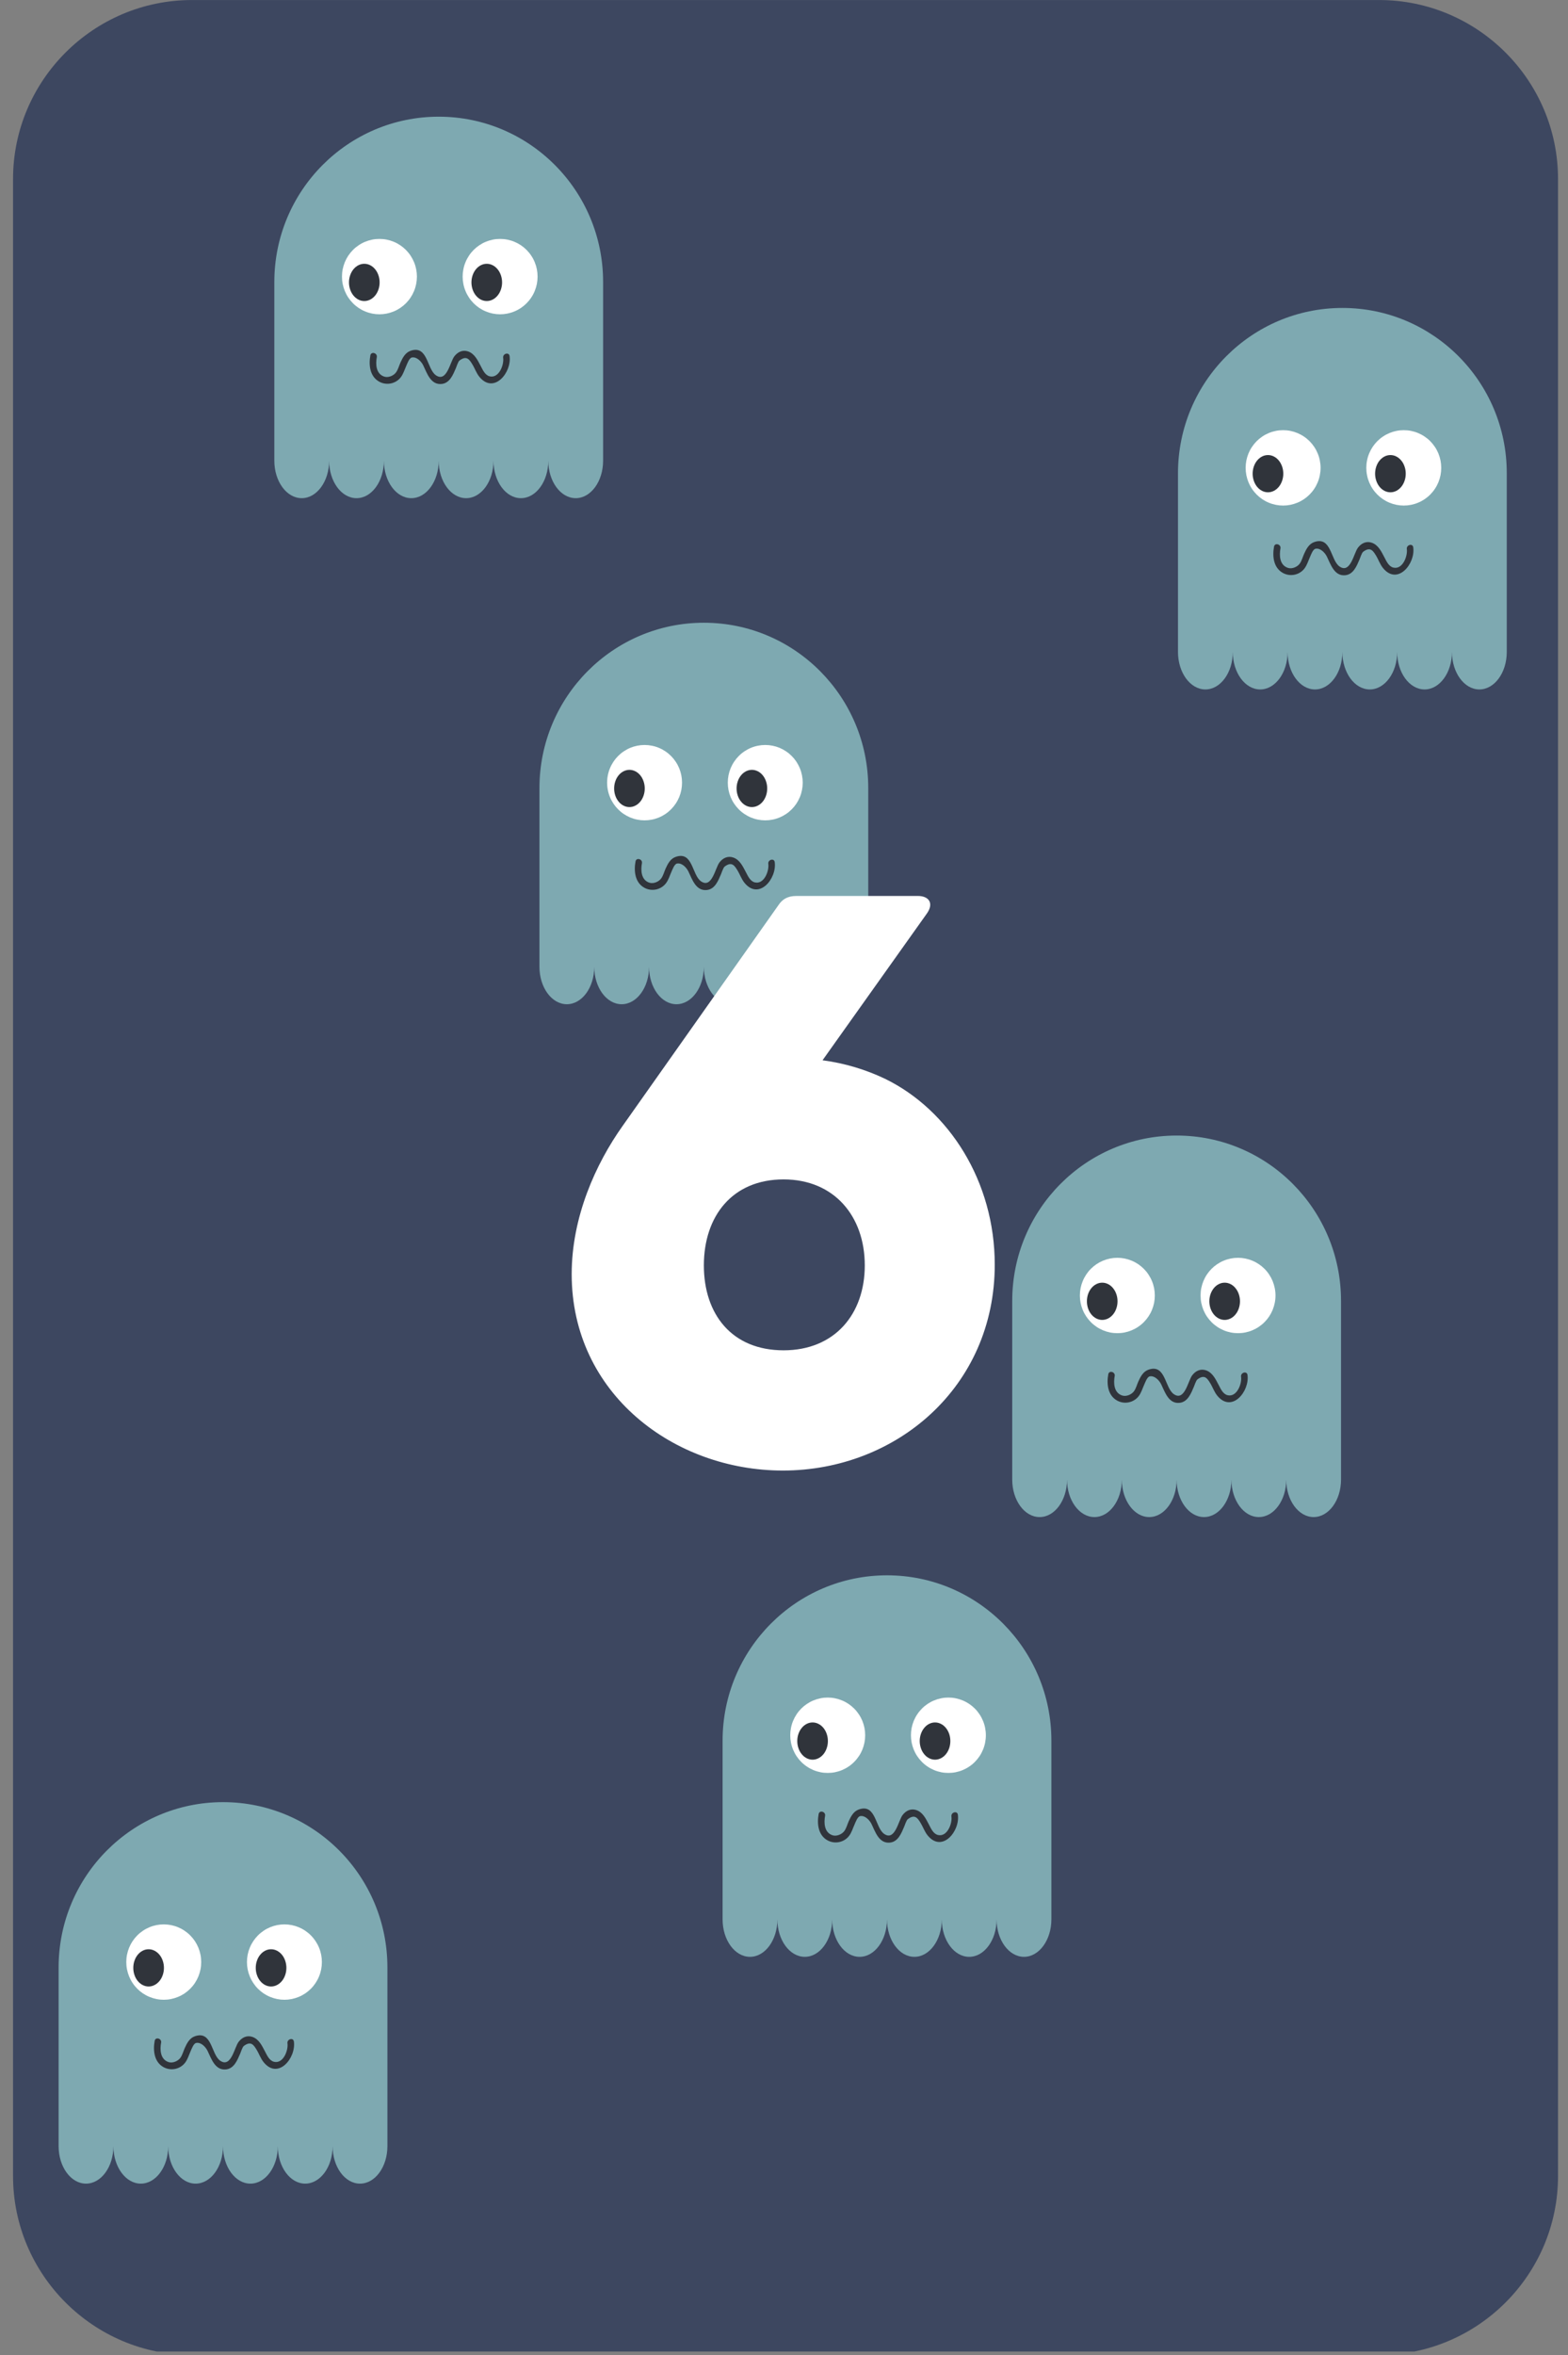 <?xml version="1.0" encoding="UTF-8"?>
<svg xmlns="http://www.w3.org/2000/svg" xmlns:xlink="http://www.w3.org/1999/xlink" width="224.88pt" height="337.5pt" viewBox="0 0 224.88 337.5" version="1.2">
<rect x="0" y="0" width="224.88" height="337.5" fill="#808080" stroke="none"/>
<defs>
<g>
<symbol overflow="visible" id="glyph0-0">
<path style="stroke:none;" d="M 35.715 2.141 C 51.957 2.141 66.105 -9.816 66.105 -27.363 C 66.105 -39.266 59.578 -49.5 50.391 -53.992 C 47.672 -55.297 44.594 -56.238 41.406 -56.656 L 56.34 -77.645 C 57.438 -79.16 56.656 -80.203 55.09 -80.203 L 37.648 -80.203 C 36.344 -80.203 35.613 -79.684 35.09 -78.898 L 12.742 -47.258 C 8.875 -41.824 5.43 -34.203 5.43 -26.004 C 5.43 -8.875 20.102 2.141 35.715 2.141 Z M 35.82 -15.09 C 28.355 -15.09 24.387 -20.312 24.387 -27.258 C 24.387 -34.305 28.457 -39.582 35.82 -39.582 C 43.078 -39.582 47.465 -34.305 47.465 -27.258 C 47.465 -20.312 43.184 -15.09 35.82 -15.09 Z M 35.82 -15.09 "/>
</symbol>
</g>
<clipPath id="clip1">
  <path d="M 1 0 L 224 0 L 224 337 L 1 337 Z M 1 0 "/>
</clipPath>
<clipPath id="clip2">
  <path d="M 77.359 89.238 L 124.539 89.238 L 124.539 143.906 L 77.359 143.906 Z M 77.359 89.238 "/>
</clipPath>
<clipPath id="clip3">
  <path d="M 145.164 162.73 L 192.344 162.73 L 192.344 217.398 L 145.164 217.398 Z M 145.164 162.73 "/>
</clipPath>
<clipPath id="clip4">
  <path d="M 168.938 44.121 L 216.117 44.121 L 216.117 98.793 L 168.938 98.793 Z M 168.938 44.121 "/>
</clipPath>
<clipPath id="clip5">
  <path d="M 8.398 258.262 L 55.578 258.262 L 55.578 312.93 L 8.398 312.93 Z M 8.398 258.262 "/>
</clipPath>
<clipPath id="clip6">
  <path d="M 103.625 225.754 L 150.805 225.754 L 150.805 280.422 L 103.625 280.422 Z M 103.625 225.754 "/>
</clipPath>
<clipPath id="clip7">
  <path d="M 39.332 16.711 L 86.516 16.711 L 86.516 71.383 L 39.332 71.383 Z M 39.332 16.711 "/>
</clipPath>
</defs>
<g id="surface1">
<g clip-path="url(#clip1)" clip-rule="nonzero">
<path style=" stroke:none;fill-rule:nonzero;fill:rgb(23.92%,27.84%,37.65%);fill-opacity:1;" d="M 197.785 337.504 L 27.535 337.504 C 13.395 337.504 1.871 325.984 1.871 311.852 L 1.871 25.656 C 1.871 11.52 13.395 0.004 27.535 0.004 L 197.785 0.004 C 211.926 0.004 223.449 11.52 223.449 25.656 L 223.449 311.852 C 223.449 325.984 211.926 337.504 197.785 337.504 Z M 197.785 337.504 "/>
</g>
<path style=" stroke:none;fill-rule:nonzero;fill:rgb(23.92%,27.84%,37.65%);fill-opacity:1;" d="M 192.031 331.344 L 33.266 331.344 C 19.125 331.344 7.602 319.84 7.602 305.719 L 7.602 31.402 C 7.602 17.281 19.125 5.777 33.266 5.777 L 192.031 5.777 C 206.176 5.777 217.699 17.281 217.699 31.402 L 217.699 305.719 C 217.699 319.84 206.176 331.344 192.031 331.344 Z M 192.031 331.344 "/>
<g clip-path="url(#clip2)" clip-rule="nonzero">
<path style=" stroke:none;fill-rule:nonzero;fill:rgb(49.409%,66.269%,69.409%);fill-opacity:1;" d="M 100.949 89.246 C 87.926 89.246 77.367 99.859 77.367 112.949 L 77.367 138.551 C 77.367 141.516 79.125 143.918 81.297 143.918 C 83.469 143.918 85.227 141.516 85.227 138.551 C 85.227 141.516 86.984 143.918 89.156 143.918 C 91.328 143.918 93.086 141.516 93.086 138.551 C 93.086 141.516 94.844 143.918 97.016 143.918 C 99.188 143.918 100.945 141.516 100.945 138.551 C 100.945 141.516 102.703 143.918 104.875 143.918 C 107.047 143.918 108.805 141.516 108.805 138.551 C 108.805 141.516 110.562 143.918 112.734 143.918 C 114.902 143.918 116.664 141.516 116.664 138.551 C 116.664 141.516 118.422 143.918 120.594 143.918 C 122.762 143.918 124.523 141.516 124.523 138.551 L 124.523 112.949 C 124.531 99.859 113.973 89.246 100.949 89.246 Z M 100.949 89.246 "/>
</g>
<path style=" stroke:none;fill-rule:nonzero;fill:rgb(100%,100%,100%);fill-opacity:1;" d="M 97.816 112.164 C 97.816 112.52 97.781 112.871 97.715 113.219 C 97.645 113.566 97.543 113.906 97.41 114.234 C 97.273 114.559 97.109 114.871 96.91 115.168 C 96.715 115.461 96.492 115.734 96.242 115.984 C 95.992 116.234 95.723 116.461 95.43 116.656 C 95.137 116.852 94.828 117.02 94.5 117.156 C 94.176 117.289 93.84 117.395 93.492 117.461 C 93.145 117.531 92.797 117.566 92.445 117.566 C 92.09 117.566 91.742 117.531 91.395 117.461 C 91.051 117.395 90.715 117.289 90.387 117.156 C 90.062 117.02 89.754 116.852 89.461 116.656 C 89.164 116.461 88.895 116.234 88.645 115.984 C 88.395 115.734 88.172 115.461 87.977 115.168 C 87.781 114.871 87.613 114.559 87.48 114.234 C 87.344 113.906 87.242 113.566 87.176 113.219 C 87.105 112.871 87.07 112.52 87.07 112.164 C 87.07 111.812 87.105 111.461 87.176 111.113 C 87.242 110.766 87.344 110.426 87.48 110.098 C 87.613 109.773 87.781 109.461 87.977 109.164 C 88.172 108.871 88.395 108.598 88.645 108.348 C 88.895 108.098 89.164 107.871 89.461 107.676 C 89.754 107.48 90.062 107.312 90.387 107.176 C 90.715 107.039 91.051 106.938 91.395 106.871 C 91.742 106.801 92.09 106.766 92.445 106.766 C 92.797 106.766 93.145 106.801 93.492 106.871 C 93.84 106.938 94.176 107.039 94.5 107.176 C 94.828 107.312 95.137 107.48 95.43 107.676 C 95.723 107.871 95.992 108.098 96.242 108.348 C 96.492 108.598 96.715 108.871 96.91 109.164 C 97.109 109.461 97.273 109.773 97.41 110.098 C 97.543 110.426 97.645 110.766 97.715 111.113 C 97.781 111.461 97.816 111.812 97.816 112.164 Z M 97.816 112.164 "/>
<path style=" stroke:none;fill-rule:nonzero;fill:rgb(18.819%,20.389%,23.14%);fill-opacity:1;" d="M 92.469 112.996 C 92.469 113.352 92.414 113.691 92.301 114.02 C 92.191 114.344 92.031 114.633 91.828 114.883 C 91.621 115.133 91.383 115.328 91.113 115.461 C 90.844 115.598 90.566 115.664 90.273 115.664 C 89.984 115.664 89.703 115.598 89.434 115.461 C 89.164 115.328 88.926 115.133 88.723 114.883 C 88.516 114.633 88.355 114.344 88.246 114.02 C 88.133 113.691 88.078 113.352 88.078 112.996 C 88.078 112.645 88.133 112.305 88.246 111.977 C 88.355 111.648 88.516 111.359 88.723 111.109 C 88.926 110.859 89.164 110.668 89.434 110.531 C 89.703 110.398 89.984 110.328 90.273 110.328 C 90.566 110.328 90.844 110.398 91.113 110.531 C 91.383 110.668 91.621 110.859 91.828 111.109 C 92.031 111.359 92.191 111.648 92.301 111.977 C 92.414 112.305 92.469 112.645 92.469 112.996 Z M 92.469 112.996 "/>
<path style=" stroke:none;fill-rule:nonzero;fill:rgb(100%,100%,100%);fill-opacity:1;" d="M 115.125 112.164 C 115.125 112.52 115.09 112.871 115.02 113.219 C 114.953 113.566 114.852 113.906 114.715 114.234 C 114.578 114.559 114.414 114.871 114.219 115.168 C 114.023 115.461 113.801 115.734 113.551 115.984 C 113.301 116.234 113.031 116.461 112.734 116.656 C 112.441 116.852 112.133 117.02 111.809 117.156 C 111.48 117.289 111.145 117.395 110.801 117.461 C 110.453 117.531 110.105 117.566 109.75 117.566 C 109.398 117.566 109.047 117.531 108.703 117.461 C 108.355 117.395 108.02 117.289 107.695 117.156 C 107.367 117.02 107.059 116.852 106.766 116.656 C 106.473 116.461 106.199 116.234 105.953 115.984 C 105.703 115.734 105.48 115.461 105.285 115.168 C 105.086 114.871 104.922 114.559 104.785 114.234 C 104.652 113.906 104.551 113.566 104.48 113.219 C 104.414 112.871 104.379 112.52 104.379 112.164 C 104.379 111.812 104.414 111.461 104.48 111.113 C 104.551 110.766 104.652 110.426 104.785 110.098 C 104.922 109.773 105.086 109.461 105.285 109.164 C 105.48 108.871 105.703 108.598 105.953 108.348 C 106.199 108.098 106.473 107.871 106.766 107.676 C 107.059 107.48 107.367 107.312 107.695 107.176 C 108.02 107.039 108.355 106.938 108.703 106.871 C 109.047 106.801 109.398 106.766 109.75 106.766 C 110.105 106.766 110.453 106.801 110.801 106.871 C 111.145 106.938 111.48 107.039 111.809 107.176 C 112.133 107.312 112.441 107.48 112.734 107.676 C 113.031 107.871 113.301 108.098 113.551 108.348 C 113.801 108.598 114.023 108.871 114.219 109.164 C 114.414 109.461 114.578 109.773 114.715 110.098 C 114.852 110.426 114.953 110.766 115.02 111.113 C 115.09 111.461 115.125 111.812 115.125 112.164 Z M 115.125 112.164 "/>
<path style=" stroke:none;fill-rule:nonzero;fill:rgb(18.819%,20.389%,23.14%);fill-opacity:1;" d="M 110.031 112.996 C 110.031 113.352 109.977 113.691 109.863 114.02 C 109.754 114.344 109.594 114.633 109.391 114.883 C 109.184 115.133 108.945 115.328 108.676 115.461 C 108.406 115.598 108.129 115.664 107.836 115.664 C 107.547 115.664 107.266 115.598 106.996 115.461 C 106.727 115.328 106.488 115.133 106.285 114.883 C 106.078 114.633 105.918 114.344 105.809 114.02 C 105.695 113.691 105.641 113.352 105.641 112.996 C 105.641 112.645 105.695 112.305 105.809 111.977 C 105.918 111.648 106.078 111.359 106.285 111.109 C 106.488 110.859 106.727 110.668 106.996 110.531 C 107.266 110.398 107.547 110.328 107.836 110.328 C 108.129 110.328 108.406 110.398 108.676 110.531 C 108.945 110.668 109.184 110.859 109.391 111.109 C 109.594 111.359 109.754 111.648 109.863 111.977 C 109.977 112.305 110.031 112.645 110.031 112.996 Z M 110.031 112.996 "/>
<path style=" stroke:none;fill-rule:nonzero;fill:rgb(18.819%,20.389%,23.14%);fill-opacity:1;" d="M 91.145 123.453 C 90.891 124.828 91.059 126.484 92.418 127.23 C 93.457 127.797 94.777 127.531 95.5 126.594 C 95.883 126.105 96.051 125.48 96.305 124.922 C 96.445 124.617 96.719 123.832 97.09 123.758 C 97.797 123.617 98.461 124.344 98.727 124.887 C 99.273 126.016 99.797 127.715 101.371 127.551 C 102.539 127.43 103.004 126.219 103.406 125.281 C 103.473 125.129 103.727 124.348 103.922 124.195 C 104.941 123.418 105.344 124.055 105.742 124.695 C 106.117 125.293 106.332 125.988 106.789 126.539 C 108.859 129.051 111.441 125.91 111.109 123.547 C 111.023 122.938 110.102 123.199 110.188 123.801 C 110.332 124.824 109.574 126.793 108.242 126.453 C 107.57 126.281 107.25 125.508 106.957 124.961 C 106.52 124.137 106.086 123.191 105.129 122.883 C 104.352 122.629 103.656 122.98 103.18 123.602 C 102.582 124.383 102.113 127.355 100.562 126.32 C 99.223 125.426 99.395 121.934 96.91 122.801 C 96.141 123.066 95.77 123.797 95.453 124.496 C 95.254 124.945 95.121 125.484 94.828 125.891 C 94.488 126.359 93.73 126.688 93.156 126.508 C 91.914 126.121 91.887 124.672 92.066 123.711 C 92.176 123.105 91.258 122.848 91.145 123.453 Z M 91.145 123.453 "/>
<g style="fill:rgb(100%,100%,100%);fill-opacity:1;">
  <use xlink:href="#glyph0-0" x="76.56" y="208.606"/>
</g>
<g clip-path="url(#clip3)" clip-rule="nonzero">
<path style=" stroke:none;fill-rule:nonzero;fill:rgb(49.409%,66.269%,69.409%);fill-opacity:1;" d="M 168.754 162.738 C 155.73 162.738 145.172 173.352 145.172 186.441 L 145.172 212.043 C 145.172 215.008 146.93 217.414 149.102 217.414 C 151.273 217.414 153.031 215.008 153.031 212.043 C 153.031 215.008 154.789 217.414 156.961 217.414 C 159.133 217.414 160.891 215.008 160.891 212.043 C 160.891 215.008 162.648 217.414 164.82 217.414 C 166.988 217.414 168.75 215.008 168.75 212.043 C 168.75 215.008 170.508 217.414 172.68 217.414 C 174.848 217.414 176.609 215.008 176.609 212.043 C 176.609 215.008 178.367 217.414 180.539 217.414 C 182.707 217.414 184.469 215.008 184.469 212.043 C 184.469 215.008 186.227 217.414 188.398 217.414 C 190.566 217.414 192.328 215.008 192.328 212.043 L 192.328 186.441 C 192.336 173.352 181.777 162.738 168.754 162.738 Z M 168.754 162.738 "/>
</g>
<path style=" stroke:none;fill-rule:nonzero;fill:rgb(100%,100%,100%);fill-opacity:1;" d="M 165.621 185.66 C 165.621 186.016 165.586 186.367 165.52 186.715 C 165.449 187.062 165.348 187.398 165.211 187.727 C 165.078 188.055 164.91 188.367 164.715 188.66 C 164.52 188.953 164.297 189.227 164.047 189.477 C 163.797 189.73 163.527 189.953 163.234 190.148 C 162.941 190.348 162.629 190.512 162.305 190.648 C 161.977 190.785 161.641 190.887 161.297 190.957 C 160.949 191.027 160.602 191.059 160.25 191.059 C 159.895 191.059 159.547 191.027 159.199 190.957 C 158.855 190.887 158.52 190.785 158.191 190.648 C 157.867 190.512 157.555 190.348 157.262 190.148 C 156.969 189.953 156.699 189.73 156.449 189.477 C 156.199 189.227 155.977 188.953 155.781 188.66 C 155.586 188.367 155.418 188.055 155.285 187.727 C 155.148 187.398 155.047 187.062 154.977 186.715 C 154.91 186.367 154.875 186.016 154.875 185.66 C 154.875 185.305 154.91 184.953 154.977 184.605 C 155.047 184.258 155.148 183.922 155.285 183.594 C 155.418 183.266 155.586 182.953 155.781 182.66 C 155.977 182.363 156.199 182.09 156.449 181.84 C 156.699 181.59 156.969 181.367 157.262 181.168 C 157.555 180.973 157.867 180.805 158.191 180.672 C 158.52 180.535 158.855 180.434 159.199 180.363 C 159.547 180.293 159.895 180.258 160.25 180.258 C 160.602 180.258 160.949 180.293 161.297 180.363 C 161.641 180.434 161.977 180.535 162.305 180.672 C 162.629 180.805 162.941 180.973 163.234 181.168 C 163.527 181.367 163.797 181.59 164.047 181.84 C 164.297 182.09 164.52 182.363 164.715 182.66 C 164.91 182.953 165.078 183.266 165.211 183.594 C 165.348 183.922 165.449 184.258 165.52 184.605 C 165.586 184.953 165.621 185.305 165.621 185.66 Z M 165.621 185.66 "/>
<path style=" stroke:none;fill-rule:nonzero;fill:rgb(18.819%,20.389%,23.14%);fill-opacity:1;" d="M 160.273 186.492 C 160.273 186.844 160.219 187.184 160.105 187.512 C 159.996 187.84 159.836 188.129 159.629 188.379 C 159.426 188.629 159.188 188.82 158.918 188.957 C 158.648 189.09 158.367 189.16 158.078 189.16 C 157.785 189.16 157.508 189.09 157.238 188.957 C 156.969 188.82 156.73 188.629 156.523 188.379 C 156.32 188.129 156.16 187.84 156.047 187.512 C 155.938 187.184 155.883 186.844 155.883 186.492 C 155.883 186.137 155.938 185.797 156.047 185.469 C 156.16 185.145 156.32 184.855 156.523 184.605 C 156.73 184.355 156.969 184.16 157.238 184.027 C 157.508 183.891 157.785 183.824 158.078 183.824 C 158.367 183.824 158.648 183.891 158.918 184.027 C 159.188 184.16 159.426 184.355 159.629 184.605 C 159.836 184.855 159.996 185.145 160.105 185.469 C 160.219 185.797 160.273 186.137 160.273 186.492 Z M 160.273 186.492 "/>
<path style=" stroke:none;fill-rule:nonzero;fill:rgb(100%,100%,100%);fill-opacity:1;" d="M 182.93 185.66 C 182.93 186.016 182.895 186.367 182.824 186.715 C 182.754 187.062 182.652 187.398 182.52 187.727 C 182.383 188.055 182.219 188.367 182.023 188.66 C 181.828 188.953 181.605 189.227 181.355 189.477 C 181.105 189.73 180.832 189.953 180.539 190.148 C 180.246 190.348 179.938 190.512 179.609 190.648 C 179.285 190.785 178.949 190.887 178.602 190.957 C 178.258 191.027 177.906 191.059 177.555 191.059 C 177.203 191.059 176.852 191.027 176.508 190.957 C 176.16 190.887 175.824 190.785 175.5 190.648 C 175.172 190.512 174.863 190.348 174.57 190.148 C 174.277 189.953 174.004 189.73 173.754 189.477 C 173.508 189.227 173.285 188.953 173.086 188.66 C 172.891 188.367 172.727 188.055 172.59 187.727 C 172.457 187.398 172.355 187.062 172.285 186.715 C 172.215 186.367 172.184 186.016 172.184 185.66 C 172.184 185.305 172.215 184.953 172.285 184.605 C 172.355 184.258 172.457 183.922 172.59 183.594 C 172.727 183.266 172.891 182.953 173.086 182.66 C 173.285 182.363 173.508 182.09 173.754 181.84 C 174.004 181.59 174.277 181.367 174.57 181.168 C 174.863 180.973 175.172 180.805 175.5 180.672 C 175.824 180.535 176.16 180.434 176.508 180.363 C 176.852 180.293 177.203 180.258 177.555 180.258 C 177.906 180.258 178.258 180.293 178.602 180.363 C 178.949 180.434 179.285 180.535 179.609 180.672 C 179.938 180.805 180.246 180.973 180.539 181.168 C 180.832 181.367 181.105 181.59 181.355 181.84 C 181.605 182.09 181.828 182.363 182.023 182.66 C 182.219 182.953 182.383 183.266 182.52 183.594 C 182.652 183.922 182.754 184.258 182.824 184.605 C 182.895 184.953 182.93 185.305 182.93 185.66 Z M 182.93 185.66 "/>
<path style=" stroke:none;fill-rule:nonzero;fill:rgb(18.819%,20.389%,23.14%);fill-opacity:1;" d="M 177.836 186.492 C 177.836 186.844 177.781 187.184 177.668 187.512 C 177.559 187.84 177.398 188.129 177.191 188.379 C 176.988 188.629 176.75 188.82 176.48 188.957 C 176.211 189.09 175.93 189.16 175.641 189.16 C 175.348 189.16 175.07 189.09 174.801 188.957 C 174.531 188.82 174.293 188.629 174.086 188.379 C 173.883 188.129 173.723 187.84 173.609 187.512 C 173.5 187.184 173.445 186.844 173.445 186.492 C 173.445 186.137 173.5 185.797 173.609 185.469 C 173.723 185.145 173.883 184.855 174.086 184.605 C 174.293 184.355 174.531 184.16 174.801 184.027 C 175.07 183.891 175.348 183.824 175.641 183.824 C 175.93 183.824 176.211 183.891 176.48 184.027 C 176.75 184.16 176.988 184.355 177.191 184.605 C 177.398 184.855 177.559 185.145 177.668 185.469 C 177.781 185.797 177.836 186.137 177.836 186.492 Z M 177.836 186.492 "/>
<path style=" stroke:none;fill-rule:nonzero;fill:rgb(18.819%,20.389%,23.14%);fill-opacity:1;" d="M 158.949 196.945 C 158.695 198.32 158.863 199.98 160.223 200.723 C 161.262 201.293 162.582 201.023 163.305 200.09 C 163.684 199.598 163.855 198.973 164.109 198.418 C 164.25 198.113 164.52 197.324 164.895 197.25 C 165.602 197.113 166.266 197.836 166.531 198.379 C 167.078 199.508 167.602 201.207 169.172 201.043 C 170.34 200.922 170.809 199.711 171.211 198.773 C 171.277 198.621 171.531 197.84 171.727 197.691 C 172.746 196.914 173.148 197.547 173.547 198.188 C 173.922 198.789 174.137 199.48 174.59 200.031 C 176.664 202.543 179.246 199.402 178.914 197.043 C 178.828 196.434 177.906 196.691 177.992 197.297 C 178.137 198.316 177.379 200.285 176.047 199.949 C 175.375 199.777 175.055 199.004 174.762 198.453 C 174.324 197.629 173.891 196.688 172.934 196.375 C 172.152 196.125 171.461 196.473 170.984 197.098 C 170.387 197.875 169.918 200.852 168.367 199.812 C 167.027 198.918 167.199 195.426 164.711 196.293 C 163.945 196.562 163.574 197.293 163.258 197.988 C 163.055 198.438 162.926 198.98 162.633 199.383 C 162.293 199.852 161.535 200.18 160.961 200 C 159.719 199.613 159.691 198.168 159.867 197.203 C 159.98 196.602 159.059 196.34 158.949 196.945 Z M 158.949 196.945 "/>
<g clip-path="url(#clip4)" clip-rule="nonzero">
<path style=" stroke:none;fill-rule:nonzero;fill:rgb(49.409%,66.269%,69.409%);fill-opacity:1;" d="M 192.527 44.133 C 179.504 44.133 168.945 54.742 168.945 67.832 L 168.945 93.434 C 168.945 96.398 170.703 98.805 172.875 98.805 C 175.043 98.805 176.805 96.398 176.805 93.434 C 176.805 96.398 178.562 98.805 180.734 98.805 C 182.902 98.805 184.664 96.398 184.664 93.434 C 184.664 96.398 186.422 98.805 188.594 98.805 C 190.762 98.805 192.52 96.398 192.52 93.434 C 192.52 96.398 194.281 98.805 196.449 98.805 C 198.621 98.805 200.379 96.398 200.379 93.434 C 200.379 96.398 202.141 98.805 204.309 98.805 C 206.48 98.805 208.238 96.398 208.238 93.434 C 208.238 96.398 210 98.805 212.168 98.805 C 214.34 98.805 216.098 96.398 216.098 93.434 L 216.098 67.832 C 216.105 54.742 205.551 44.133 192.527 44.133 Z M 192.527 44.133 "/>
</g>
<path style=" stroke:none;fill-rule:nonzero;fill:rgb(100%,100%,100%);fill-opacity:1;" d="M 189.395 67.051 C 189.395 67.406 189.359 67.758 189.289 68.105 C 189.223 68.453 189.121 68.789 188.984 69.117 C 188.848 69.445 188.684 69.758 188.488 70.051 C 188.293 70.348 188.07 70.617 187.82 70.871 C 187.57 71.121 187.301 71.344 187.004 71.543 C 186.711 71.738 186.402 71.906 186.078 72.039 C 185.75 72.176 185.414 72.277 185.07 72.348 C 184.723 72.418 184.375 72.453 184.02 72.453 C 183.668 72.453 183.316 72.418 182.973 72.348 C 182.625 72.277 182.289 72.176 181.965 72.039 C 181.637 71.906 181.328 71.738 181.035 71.543 C 180.742 71.344 180.473 71.121 180.223 70.871 C 179.973 70.617 179.75 70.348 179.555 70.051 C 179.355 69.758 179.191 69.445 179.055 69.117 C 178.922 68.789 178.82 68.453 178.75 68.105 C 178.684 67.758 178.648 67.406 178.648 67.051 C 178.648 66.695 178.684 66.344 178.75 65.996 C 178.82 65.648 178.922 65.312 179.055 64.984 C 179.191 64.656 179.355 64.344 179.555 64.051 C 179.75 63.758 179.973 63.484 180.223 63.23 C 180.473 62.98 180.742 62.758 181.035 62.562 C 181.328 62.363 181.637 62.199 181.965 62.062 C 182.289 61.926 182.625 61.824 182.973 61.754 C 183.316 61.684 183.668 61.652 184.02 61.652 C 184.375 61.652 184.723 61.684 185.07 61.754 C 185.414 61.824 185.75 61.926 186.078 62.062 C 186.402 62.199 186.711 62.363 187.004 62.562 C 187.301 62.758 187.57 62.98 187.82 63.23 C 188.07 63.484 188.293 63.758 188.488 64.051 C 188.684 64.344 188.848 64.656 188.984 64.984 C 189.121 65.312 189.223 65.648 189.289 65.996 C 189.359 66.344 189.395 66.695 189.395 67.051 Z M 189.395 67.051 "/>
<path style=" stroke:none;fill-rule:nonzero;fill:rgb(18.819%,20.389%,23.14%);fill-opacity:1;" d="M 184.047 67.883 C 184.047 68.238 183.992 68.578 183.879 68.902 C 183.766 69.23 183.609 69.52 183.402 69.77 C 183.195 70.02 182.961 70.211 182.691 70.348 C 182.422 70.484 182.141 70.551 181.852 70.551 C 181.559 70.551 181.277 70.484 181.008 70.348 C 180.742 70.211 180.504 70.02 180.297 69.77 C 180.09 69.52 179.934 69.23 179.82 68.902 C 179.711 68.578 179.652 68.238 179.652 67.883 C 179.652 67.527 179.711 67.188 179.82 66.863 C 179.934 66.535 180.09 66.246 180.297 65.996 C 180.504 65.746 180.742 65.555 181.008 65.418 C 181.277 65.281 181.559 65.215 181.852 65.215 C 182.141 65.215 182.422 65.281 182.691 65.418 C 182.961 65.555 183.195 65.746 183.402 65.996 C 183.609 66.246 183.766 66.535 183.879 66.863 C 183.992 67.188 184.047 67.527 184.047 67.883 Z M 184.047 67.883 "/>
<path style=" stroke:none;fill-rule:nonzero;fill:rgb(100%,100%,100%);fill-opacity:1;" d="M 206.699 67.051 C 206.699 67.406 206.664 67.758 206.598 68.105 C 206.527 68.453 206.426 68.789 206.293 69.117 C 206.156 69.445 205.992 69.758 205.793 70.051 C 205.598 70.348 205.375 70.617 205.125 70.871 C 204.879 71.121 204.605 71.344 204.312 71.543 C 204.02 71.738 203.711 71.906 203.383 72.039 C 203.059 72.176 202.723 72.277 202.375 72.348 C 202.031 72.418 201.68 72.453 201.328 72.453 C 200.973 72.453 200.625 72.418 200.277 72.348 C 199.934 72.277 199.598 72.176 199.27 72.039 C 198.945 71.906 198.637 71.738 198.344 71.543 C 198.047 71.344 197.777 71.121 197.527 70.871 C 197.277 70.617 197.055 70.348 196.859 70.051 C 196.664 69.758 196.5 69.445 196.363 69.117 C 196.227 68.789 196.125 68.453 196.059 68.105 C 195.988 67.758 195.953 67.406 195.953 67.051 C 195.953 66.695 195.988 66.344 196.059 65.996 C 196.125 65.648 196.227 65.312 196.363 64.984 C 196.5 64.656 196.664 64.344 196.859 64.051 C 197.055 63.758 197.277 63.484 197.527 63.23 C 197.777 62.98 198.047 62.758 198.344 62.562 C 198.637 62.363 198.945 62.199 199.27 62.062 C 199.598 61.926 199.934 61.824 200.277 61.754 C 200.625 61.684 200.973 61.652 201.328 61.652 C 201.68 61.652 202.031 61.684 202.375 61.754 C 202.723 61.824 203.059 61.926 203.383 62.062 C 203.711 62.199 204.02 62.363 204.312 62.562 C 204.605 62.758 204.879 62.98 205.125 63.23 C 205.375 63.484 205.598 63.758 205.793 64.051 C 205.992 64.344 206.156 64.656 206.293 64.984 C 206.426 65.312 206.527 65.648 206.598 65.996 C 206.664 66.344 206.699 66.695 206.699 67.051 Z M 206.699 67.051 "/>
<path style=" stroke:none;fill-rule:nonzero;fill:rgb(18.819%,20.389%,23.14%);fill-opacity:1;" d="M 201.609 67.883 C 201.609 68.238 201.555 68.578 201.441 68.902 C 201.332 69.23 201.172 69.52 200.965 69.77 C 200.758 70.02 200.523 70.211 200.254 70.348 C 199.984 70.484 199.703 70.551 199.414 70.551 C 199.121 70.551 198.84 70.484 198.57 70.348 C 198.305 70.211 198.066 70.02 197.859 69.77 C 197.652 69.52 197.496 69.23 197.383 68.902 C 197.273 68.578 197.215 68.238 197.215 67.883 C 197.215 67.527 197.273 67.188 197.383 66.863 C 197.496 66.535 197.652 66.246 197.859 65.996 C 198.066 65.746 198.305 65.555 198.57 65.418 C 198.84 65.281 199.121 65.215 199.414 65.215 C 199.703 65.215 199.984 65.281 200.254 65.418 C 200.523 65.555 200.758 65.746 200.965 65.996 C 201.172 66.246 201.332 66.535 201.441 66.863 C 201.555 67.188 201.609 67.527 201.609 67.883 Z M 201.609 67.883 "/>
<path style=" stroke:none;fill-rule:nonzero;fill:rgb(18.819%,20.389%,23.14%);fill-opacity:1;" d="M 182.719 78.34 C 182.465 79.711 182.637 81.371 183.996 82.113 C 185.035 82.684 186.355 82.418 187.078 81.48 C 187.457 80.988 187.629 80.367 187.883 79.809 C 188.02 79.504 188.293 78.715 188.668 78.645 C 189.371 78.504 190.039 79.227 190.301 79.773 C 190.852 80.898 191.371 82.598 192.945 82.438 C 194.113 82.312 194.582 81.102 194.984 80.168 C 195.051 80.012 195.301 79.23 195.496 79.082 C 196.52 78.305 196.922 78.938 197.32 79.578 C 197.695 80.18 197.906 80.871 198.363 81.426 C 200.438 83.938 203.02 80.793 202.684 78.434 C 202.602 77.824 201.68 78.082 201.766 78.688 C 201.906 79.707 201.148 81.676 199.82 81.34 C 199.148 81.168 198.828 80.395 198.535 79.844 C 198.098 79.023 197.664 78.078 196.703 77.766 C 195.926 77.516 195.234 77.863 194.758 78.488 C 194.16 79.266 193.691 82.242 192.137 81.203 C 190.801 80.309 190.973 76.82 188.484 77.684 C 187.719 77.953 187.348 78.684 187.031 79.379 C 186.828 79.828 186.695 80.371 186.406 80.773 C 186.066 81.246 185.309 81.574 184.734 81.391 C 183.492 81.004 183.461 79.559 183.641 78.594 C 183.75 77.992 182.832 77.73 182.719 78.34 Z M 182.719 78.34 "/>
<g clip-path="url(#clip5)" clip-rule="nonzero">
<path style=" stroke:none;fill-rule:nonzero;fill:rgb(49.409%,66.269%,69.409%);fill-opacity:1;" d="M 31.988 258.27 C 18.965 258.27 8.406 268.879 8.406 281.969 L 8.406 307.57 C 8.406 310.539 10.168 312.941 12.336 312.941 C 14.508 312.941 16.266 310.539 16.266 307.57 C 16.266 310.539 18.027 312.941 20.195 312.941 C 22.367 312.941 24.125 310.539 24.125 307.57 C 24.125 310.539 25.887 312.941 28.055 312.941 C 30.227 312.941 31.984 310.539 31.984 307.57 C 31.984 310.539 33.746 312.941 35.914 312.941 C 38.086 312.941 39.844 310.539 39.844 307.57 C 39.844 310.539 41.602 312.941 43.773 312.941 C 45.945 312.941 47.703 310.539 47.703 307.57 C 47.703 310.539 49.461 312.941 51.633 312.941 C 53.805 312.941 55.562 310.539 55.562 307.57 L 55.562 281.969 C 55.57 268.879 45.012 258.27 31.988 258.27 Z M 31.988 258.27 "/>
</g>
<path style=" stroke:none;fill-rule:nonzero;fill:rgb(100%,100%,100%);fill-opacity:1;" d="M 28.855 281.188 C 28.855 281.543 28.824 281.895 28.754 282.242 C 28.684 282.59 28.582 282.926 28.449 283.254 C 28.312 283.582 28.148 283.895 27.953 284.188 C 27.758 284.484 27.531 284.758 27.285 285.008 C 27.035 285.258 26.762 285.48 26.469 285.68 C 26.176 285.875 25.867 286.043 25.539 286.176 C 25.215 286.312 24.879 286.414 24.531 286.484 C 24.188 286.555 23.836 286.59 23.484 286.59 C 23.133 286.59 22.781 286.555 22.438 286.484 C 22.09 286.414 21.754 286.312 21.43 286.176 C 21.102 286.043 20.793 285.875 20.5 285.68 C 20.207 285.48 19.934 285.258 19.684 285.008 C 19.438 284.758 19.211 284.484 19.016 284.188 C 18.82 283.895 18.656 283.582 18.52 283.254 C 18.387 282.926 18.285 282.59 18.215 282.242 C 18.145 281.895 18.113 281.543 18.113 281.188 C 18.113 280.832 18.145 280.484 18.215 280.133 C 18.285 279.785 18.387 279.449 18.52 279.121 C 18.656 278.793 18.82 278.484 19.016 278.188 C 19.211 277.895 19.438 277.621 19.684 277.371 C 19.934 277.117 20.207 276.895 20.5 276.699 C 20.793 276.5 21.102 276.336 21.43 276.199 C 21.754 276.062 22.09 275.961 22.438 275.891 C 22.781 275.824 23.133 275.789 23.484 275.789 C 23.836 275.789 24.188 275.824 24.531 275.891 C 24.879 275.961 25.215 276.062 25.539 276.199 C 25.867 276.336 26.176 276.5 26.469 276.699 C 26.762 276.895 27.035 277.117 27.285 277.371 C 27.531 277.621 27.758 277.895 27.953 278.188 C 28.148 278.484 28.312 278.793 28.449 279.121 C 28.582 279.449 28.684 279.785 28.754 280.133 C 28.824 280.484 28.855 280.832 28.855 281.188 Z M 28.855 281.188 "/>
<path style=" stroke:none;fill-rule:nonzero;fill:rgb(18.819%,20.389%,23.14%);fill-opacity:1;" d="M 23.512 282.02 C 23.512 282.375 23.453 282.715 23.344 283.039 C 23.23 283.367 23.074 283.656 22.867 283.906 C 22.66 284.156 22.422 284.348 22.152 284.484 C 21.887 284.621 21.605 284.688 21.312 284.688 C 21.023 284.688 20.742 284.621 20.473 284.484 C 20.203 284.348 19.969 284.156 19.762 283.906 C 19.555 283.656 19.395 283.367 19.285 283.039 C 19.172 282.715 19.117 282.375 19.117 282.02 C 19.117 281.668 19.172 281.324 19.285 281 C 19.395 280.672 19.555 280.383 19.762 280.133 C 19.969 279.883 20.203 279.691 20.473 279.555 C 20.742 279.418 21.023 279.352 21.312 279.352 C 21.605 279.352 21.887 279.418 22.152 279.555 C 22.422 279.691 22.66 279.883 22.867 280.133 C 23.074 280.383 23.23 280.672 23.344 281 C 23.453 281.324 23.512 281.668 23.512 282.02 Z M 23.512 282.02 "/>
<path style=" stroke:none;fill-rule:nonzero;fill:rgb(100%,100%,100%);fill-opacity:1;" d="M 46.164 281.188 C 46.164 281.543 46.129 281.895 46.062 282.242 C 45.992 282.59 45.891 282.926 45.754 283.254 C 45.621 283.582 45.453 283.895 45.258 284.188 C 45.062 284.484 44.84 284.758 44.59 285.008 C 44.34 285.258 44.07 285.48 43.777 285.68 C 43.484 285.875 43.172 286.043 42.848 286.176 C 42.52 286.312 42.184 286.414 41.84 286.484 C 41.492 286.555 41.145 286.59 40.793 286.59 C 40.438 286.59 40.09 286.555 39.742 286.484 C 39.398 286.414 39.062 286.312 38.734 286.176 C 38.41 286.043 38.098 285.875 37.805 285.68 C 37.512 285.48 37.242 285.258 36.992 285.008 C 36.742 284.758 36.52 284.484 36.324 284.188 C 36.129 283.895 35.961 283.582 35.828 283.254 C 35.691 282.926 35.59 282.59 35.52 282.242 C 35.453 281.895 35.418 281.543 35.418 281.188 C 35.418 280.832 35.453 280.484 35.52 280.133 C 35.59 279.785 35.691 279.449 35.828 279.121 C 35.961 278.793 36.129 278.484 36.324 278.188 C 36.52 277.895 36.742 277.621 36.992 277.371 C 37.242 277.117 37.512 276.895 37.805 276.699 C 38.098 276.5 38.41 276.336 38.734 276.199 C 39.062 276.062 39.398 275.961 39.742 275.891 C 40.09 275.824 40.438 275.789 40.793 275.789 C 41.145 275.789 41.492 275.824 41.84 275.891 C 42.184 275.961 42.52 276.062 42.848 276.199 C 43.172 276.336 43.484 276.5 43.777 276.699 C 44.07 276.895 44.34 277.117 44.59 277.371 C 44.84 277.621 45.062 277.895 45.258 278.188 C 45.453 278.484 45.621 278.793 45.754 279.121 C 45.891 279.449 45.992 279.785 46.062 280.133 C 46.129 280.484 46.164 280.832 46.164 281.188 Z M 46.164 281.188 "/>
<path style=" stroke:none;fill-rule:nonzero;fill:rgb(18.819%,20.389%,23.14%);fill-opacity:1;" d="M 41.074 282.02 C 41.074 282.375 41.016 282.715 40.906 283.039 C 40.793 283.367 40.637 283.656 40.43 283.906 C 40.223 284.156 39.984 284.348 39.715 284.484 C 39.449 284.621 39.168 284.688 38.875 284.688 C 38.586 284.688 38.305 284.621 38.035 284.484 C 37.766 284.348 37.531 284.156 37.324 283.906 C 37.117 283.656 36.957 283.367 36.848 283.039 C 36.734 282.715 36.68 282.375 36.68 282.02 C 36.68 281.668 36.734 281.324 36.848 281 C 36.957 280.672 37.117 280.383 37.324 280.133 C 37.531 279.883 37.766 279.691 38.035 279.555 C 38.305 279.418 38.586 279.352 38.875 279.352 C 39.168 279.352 39.449 279.418 39.715 279.555 C 39.984 279.691 40.223 279.883 40.43 280.133 C 40.637 280.383 40.793 280.672 40.906 281 C 41.016 281.324 41.074 281.668 41.074 282.02 Z M 41.074 282.02 "/>
<path style=" stroke:none;fill-rule:nonzero;fill:rgb(18.819%,20.389%,23.14%);fill-opacity:1;" d="M 22.184 292.477 C 21.93 293.848 22.102 295.508 23.457 296.25 C 24.496 296.82 25.82 296.555 26.543 295.617 C 26.922 295.125 27.094 294.504 27.344 293.945 C 27.484 293.641 27.758 292.852 28.129 292.781 C 28.836 292.641 29.5 293.363 29.766 293.91 C 30.312 295.035 30.836 296.734 32.41 296.574 C 33.578 296.449 34.043 295.242 34.449 294.305 C 34.516 294.148 34.766 293.371 34.961 293.219 C 35.984 292.441 36.383 293.074 36.781 293.715 C 37.156 294.316 37.371 295.008 37.828 295.562 C 39.898 298.074 42.48 294.934 42.148 292.57 C 42.062 291.961 41.145 292.223 41.227 292.824 C 41.371 293.844 40.613 295.816 39.285 295.477 C 38.613 295.305 38.289 294.531 37.996 293.98 C 37.562 293.16 37.129 292.215 36.168 291.902 C 35.391 291.652 34.699 292.004 34.219 292.625 C 33.621 293.402 33.152 296.379 31.602 295.34 C 30.266 294.449 30.434 290.957 27.949 291.82 C 27.18 292.09 26.809 292.82 26.496 293.516 C 26.293 293.969 26.16 294.508 25.867 294.914 C 25.527 295.383 24.773 295.711 24.195 295.531 C 22.957 295.141 22.926 293.695 23.105 292.734 C 23.215 292.129 22.297 291.871 22.184 292.477 Z M 22.184 292.477 "/>
<g clip-path="url(#clip6)" clip-rule="nonzero">
<path style=" stroke:none;fill-rule:nonzero;fill:rgb(49.409%,66.269%,69.409%);fill-opacity:1;" d="M 127.215 225.762 C 114.191 225.762 103.633 236.375 103.633 249.465 L 103.633 275.066 C 103.633 278.031 105.391 280.438 107.562 280.438 C 109.734 280.438 111.492 278.031 111.492 275.066 C 111.492 278.031 113.25 280.438 115.422 280.438 C 117.594 280.438 119.352 278.031 119.352 275.066 C 119.352 278.031 121.109 280.438 123.281 280.438 C 125.453 280.438 127.211 278.031 127.211 275.066 C 127.211 278.031 128.969 280.438 131.141 280.438 C 133.312 280.438 135.07 278.031 135.07 275.066 C 135.07 278.031 136.828 280.438 139 280.438 C 141.172 280.438 142.93 278.031 142.93 275.066 C 142.93 278.031 144.688 280.438 146.859 280.438 C 149.027 280.438 150.789 278.031 150.789 275.066 L 150.789 249.465 C 150.797 236.375 140.238 225.762 127.215 225.762 Z M 127.215 225.762 "/>
</g>
<path style=" stroke:none;fill-rule:nonzero;fill:rgb(100%,100%,100%);fill-opacity:1;" d="M 124.082 248.684 C 124.082 249.039 124.047 249.391 123.98 249.738 C 123.91 250.086 123.809 250.422 123.676 250.75 C 123.539 251.078 123.375 251.391 123.176 251.684 C 122.98 251.977 122.758 252.25 122.508 252.5 C 122.258 252.754 121.988 252.977 121.695 253.172 C 121.402 253.371 121.094 253.535 120.766 253.672 C 120.441 253.809 120.105 253.91 119.758 253.98 C 119.414 254.051 119.062 254.082 118.711 254.082 C 118.355 254.082 118.008 254.051 117.66 253.98 C 117.316 253.91 116.98 253.809 116.652 253.672 C 116.328 253.535 116.02 253.371 115.727 253.172 C 115.43 252.977 115.16 252.754 114.91 252.5 C 114.66 252.25 114.438 251.977 114.242 251.684 C 114.047 251.391 113.883 251.078 113.746 250.75 C 113.609 250.422 113.508 250.086 113.441 249.738 C 113.371 249.391 113.336 249.039 113.336 248.684 C 113.336 248.328 113.371 247.977 113.441 247.629 C 113.508 247.281 113.609 246.945 113.746 246.617 C 113.883 246.289 114.047 245.977 114.242 245.684 C 114.438 245.387 114.66 245.117 114.91 244.863 C 115.16 244.613 115.43 244.391 115.727 244.191 C 116.02 243.996 116.328 243.828 116.652 243.695 C 116.98 243.559 117.316 243.457 117.66 243.387 C 118.008 243.316 118.355 243.281 118.711 243.281 C 119.062 243.281 119.414 243.316 119.758 243.387 C 120.105 243.457 120.441 243.559 120.766 243.695 C 121.094 243.828 121.402 243.996 121.695 244.191 C 121.988 244.391 122.258 244.613 122.508 244.863 C 122.758 245.113 122.98 245.387 123.176 245.684 C 123.375 245.977 123.539 246.289 123.676 246.617 C 123.809 246.945 123.91 247.281 123.98 247.629 C 124.047 247.977 124.082 248.328 124.082 248.684 Z M 124.082 248.684 "/>
<path style=" stroke:none;fill-rule:nonzero;fill:rgb(18.819%,20.389%,23.14%);fill-opacity:1;" d="M 118.734 249.516 C 118.734 249.867 118.68 250.207 118.566 250.535 C 118.457 250.863 118.297 251.152 118.094 251.402 C 117.887 251.652 117.648 251.844 117.379 251.98 C 117.109 252.113 116.832 252.184 116.539 252.184 C 116.25 252.184 115.969 252.113 115.699 251.98 C 115.43 251.844 115.191 251.652 114.988 251.402 C 114.781 251.152 114.621 250.863 114.512 250.535 C 114.398 250.207 114.344 249.867 114.344 249.516 C 114.344 249.16 114.398 248.82 114.512 248.492 C 114.621 248.168 114.781 247.879 114.988 247.629 C 115.191 247.379 115.43 247.184 115.699 247.051 C 115.969 246.914 116.25 246.848 116.539 246.848 C 116.832 246.848 117.109 246.914 117.379 247.051 C 117.648 247.184 117.887 247.379 118.094 247.629 C 118.297 247.879 118.457 248.168 118.566 248.492 C 118.68 248.82 118.734 249.16 118.734 249.516 Z M 118.734 249.516 "/>
<path style=" stroke:none;fill-rule:nonzero;fill:rgb(100%,100%,100%);fill-opacity:1;" d="M 141.391 248.684 C 141.391 249.039 141.355 249.391 141.285 249.738 C 141.219 250.086 141.117 250.422 140.98 250.75 C 140.844 251.078 140.68 251.391 140.484 251.684 C 140.289 251.977 140.066 252.25 139.816 252.5 C 139.566 252.754 139.297 252.977 139 253.172 C 138.707 253.371 138.398 253.535 138.074 253.672 C 137.746 253.809 137.41 253.91 137.066 253.98 C 136.719 254.051 136.371 254.082 136.016 254.082 C 135.664 254.082 135.312 254.051 134.969 253.98 C 134.621 253.91 134.285 253.809 133.961 253.672 C 133.633 253.535 133.324 253.371 133.031 253.172 C 132.738 252.977 132.465 252.754 132.219 252.5 C 131.969 252.25 131.746 251.977 131.551 251.684 C 131.352 251.391 131.188 251.078 131.051 250.75 C 130.918 250.422 130.816 250.086 130.746 249.738 C 130.68 249.391 130.645 249.039 130.645 248.684 C 130.645 248.328 130.68 247.977 130.746 247.629 C 130.816 247.281 130.918 246.945 131.051 246.617 C 131.188 246.289 131.352 245.977 131.551 245.684 C 131.746 245.387 131.969 245.117 132.219 244.863 C 132.465 244.613 132.738 244.391 133.031 244.191 C 133.324 243.996 133.633 243.828 133.961 243.695 C 134.285 243.559 134.621 243.457 134.969 243.387 C 135.312 243.316 135.664 243.281 136.016 243.281 C 136.371 243.281 136.719 243.316 137.066 243.387 C 137.41 243.457 137.746 243.559 138.074 243.695 C 138.398 243.828 138.707 243.996 139 244.191 C 139.297 244.391 139.566 244.613 139.816 244.863 C 140.066 245.113 140.289 245.387 140.484 245.684 C 140.68 245.977 140.844 246.289 140.98 246.617 C 141.117 246.945 141.219 247.281 141.285 247.629 C 141.355 247.977 141.391 248.328 141.391 248.684 Z M 141.391 248.684 "/>
<path style=" stroke:none;fill-rule:nonzero;fill:rgb(18.819%,20.389%,23.14%);fill-opacity:1;" d="M 136.297 249.516 C 136.297 249.867 136.242 250.207 136.133 250.535 C 136.02 250.863 135.859 251.152 135.656 251.402 C 135.449 251.652 135.211 251.844 134.941 251.98 C 134.672 252.113 134.395 252.184 134.102 252.184 C 133.812 252.184 133.531 252.113 133.262 251.98 C 132.992 251.844 132.754 251.652 132.551 251.402 C 132.344 251.152 132.184 250.863 132.074 250.535 C 131.961 250.207 131.906 249.867 131.906 249.516 C 131.906 249.16 131.961 248.82 132.074 248.492 C 132.184 248.168 132.344 247.879 132.551 247.629 C 132.754 247.379 132.992 247.184 133.262 247.051 C 133.531 246.914 133.812 246.848 134.102 246.848 C 134.395 246.848 134.672 246.914 134.941 247.051 C 135.211 247.184 135.449 247.379 135.656 247.629 C 135.859 247.879 136.02 248.168 136.133 248.492 C 136.242 248.82 136.297 249.16 136.297 249.516 Z M 136.297 249.516 "/>
<path style=" stroke:none;fill-rule:nonzero;fill:rgb(18.819%,20.389%,23.14%);fill-opacity:1;" d="M 117.41 259.969 C 117.156 261.344 117.324 263.004 118.684 263.746 C 119.723 264.316 121.043 264.047 121.766 263.113 C 122.148 262.621 122.316 261.996 122.57 261.441 C 122.711 261.137 122.984 260.348 123.355 260.273 C 124.062 260.137 124.727 260.859 124.992 261.406 C 125.539 262.531 126.062 264.23 127.637 264.066 C 128.805 263.945 129.27 262.734 129.672 261.797 C 129.738 261.645 129.992 260.863 130.188 260.715 C 131.207 259.938 131.609 260.57 132.008 261.211 C 132.383 261.812 132.598 262.504 133.055 263.055 C 135.125 265.566 137.707 262.426 137.375 260.066 C 137.289 259.457 136.367 259.715 136.453 260.32 C 136.598 261.34 135.84 263.309 134.508 262.973 C 133.836 262.801 133.516 262.027 133.223 261.477 C 132.785 260.652 132.355 259.711 131.395 259.398 C 130.617 259.148 129.922 259.496 129.445 260.121 C 128.848 260.898 128.379 263.875 126.828 262.836 C 125.488 261.941 125.66 258.453 123.176 259.316 C 122.406 259.586 122.035 260.316 121.719 261.012 C 121.52 261.461 121.387 262.004 121.094 262.406 C 120.754 262.875 119.996 263.203 119.422 263.023 C 118.18 262.637 118.152 261.191 118.332 260.227 C 118.441 259.625 117.523 259.363 117.41 259.969 Z M 117.41 259.969 "/>
<g clip-path="url(#clip7)" clip-rule="nonzero">
<path style=" stroke:none;fill-rule:nonzero;fill:rgb(49.409%,66.269%,69.409%);fill-opacity:1;" d="M 62.922 16.723 C 49.902 16.723 39.344 27.332 39.344 40.422 L 39.344 66.023 C 39.344 68.988 41.102 71.395 43.273 71.395 C 45.441 71.395 47.203 68.988 47.203 66.023 C 47.203 68.988 48.961 71.395 51.129 71.395 C 53.301 71.395 55.059 68.988 55.059 66.023 C 55.059 68.988 56.82 71.395 58.988 71.395 C 61.16 71.395 62.918 68.988 62.918 66.023 C 62.918 68.988 64.68 71.395 66.848 71.395 C 69.02 71.395 70.777 68.988 70.777 66.023 C 70.777 68.988 72.539 71.395 74.707 71.395 C 76.879 71.395 78.637 68.988 78.637 66.023 C 78.637 68.988 80.398 71.395 82.566 71.395 C 84.738 71.395 86.496 68.988 86.496 66.023 L 86.496 40.422 C 86.504 27.332 75.945 16.723 62.922 16.723 Z M 62.922 16.723 "/>
</g>
<path style=" stroke:none;fill-rule:nonzero;fill:rgb(100%,100%,100%);fill-opacity:1;" d="M 59.793 39.641 C 59.793 39.996 59.758 40.348 59.688 40.695 C 59.621 41.043 59.52 41.379 59.383 41.707 C 59.246 42.035 59.082 42.348 58.887 42.641 C 58.691 42.938 58.469 43.207 58.219 43.461 C 57.969 43.711 57.695 43.934 57.402 44.133 C 57.109 44.328 56.801 44.496 56.477 44.629 C 56.148 44.766 55.812 44.867 55.465 44.938 C 55.121 45.008 54.77 45.043 54.418 45.043 C 54.066 45.043 53.715 45.008 53.371 44.938 C 53.023 44.867 52.688 44.766 52.363 44.629 C 52.035 44.496 51.727 44.328 51.434 44.133 C 51.141 43.934 50.867 43.711 50.621 43.461 C 50.371 43.207 50.148 42.938 49.949 42.641 C 49.754 42.348 49.59 42.035 49.453 41.707 C 49.32 41.379 49.219 41.043 49.148 40.695 C 49.078 40.348 49.047 39.996 49.047 39.641 C 49.047 39.285 49.078 38.934 49.148 38.586 C 49.219 38.238 49.32 37.902 49.453 37.574 C 49.59 37.246 49.754 36.934 49.949 36.641 C 50.148 36.344 50.371 36.074 50.621 35.82 C 50.867 35.57 51.141 35.348 51.434 35.152 C 51.727 34.953 52.035 34.785 52.363 34.652 C 52.688 34.516 53.023 34.414 53.371 34.344 C 53.715 34.273 54.066 34.242 54.418 34.242 C 54.77 34.242 55.121 34.273 55.465 34.344 C 55.812 34.414 56.148 34.516 56.477 34.652 C 56.801 34.785 57.109 34.953 57.402 35.148 C 57.695 35.348 57.969 35.57 58.219 35.82 C 58.469 36.074 58.691 36.344 58.887 36.641 C 59.082 36.934 59.246 37.246 59.383 37.574 C 59.52 37.902 59.621 38.238 59.688 38.586 C 59.758 38.934 59.793 39.285 59.793 39.641 Z M 59.793 39.641 "/>
<path style=" stroke:none;fill-rule:nonzero;fill:rgb(18.819%,20.389%,23.14%);fill-opacity:1;" d="M 54.445 40.473 C 54.445 40.824 54.387 41.168 54.277 41.492 C 54.164 41.82 54.008 42.109 53.801 42.359 C 53.594 42.609 53.359 42.801 53.09 42.938 C 52.82 43.074 52.539 43.141 52.246 43.141 C 51.957 43.141 51.676 43.074 51.406 42.938 C 51.137 42.801 50.902 42.609 50.695 42.359 C 50.488 42.109 50.332 41.82 50.219 41.492 C 50.109 41.168 50.051 40.824 50.051 40.473 C 50.051 40.117 50.109 39.777 50.219 39.453 C 50.332 39.125 50.488 38.836 50.695 38.586 C 50.902 38.336 51.137 38.145 51.406 38.008 C 51.676 37.871 51.957 37.805 52.246 37.805 C 52.539 37.805 52.82 37.871 53.09 38.008 C 53.359 38.145 53.594 38.336 53.801 38.586 C 54.008 38.836 54.164 39.125 54.277 39.453 C 54.387 39.777 54.445 40.117 54.445 40.473 Z M 54.445 40.473 "/>
<path style=" stroke:none;fill-rule:nonzero;fill:rgb(100%,100%,100%);fill-opacity:1;" d="M 77.098 39.641 C 77.098 39.996 77.062 40.348 76.996 40.695 C 76.926 41.043 76.824 41.379 76.688 41.707 C 76.555 42.035 76.391 42.348 76.191 42.641 C 75.996 42.938 75.773 43.207 75.523 43.461 C 75.273 43.711 75.004 43.934 74.711 44.133 C 74.418 44.328 74.105 44.496 73.781 44.629 C 73.457 44.766 73.121 44.867 72.773 44.938 C 72.426 45.008 72.078 45.043 71.727 45.043 C 71.371 45.043 71.023 45.008 70.676 44.938 C 70.332 44.867 69.996 44.766 69.668 44.629 C 69.344 44.496 69.035 44.328 68.738 44.133 C 68.445 43.934 68.176 43.711 67.926 43.461 C 67.676 43.207 67.453 42.938 67.258 42.641 C 67.062 42.348 66.895 42.035 66.762 41.707 C 66.625 41.379 66.523 41.043 66.457 40.695 C 66.387 40.348 66.352 39.996 66.352 39.641 C 66.352 39.285 66.387 38.934 66.457 38.586 C 66.523 38.238 66.625 37.902 66.762 37.574 C 66.895 37.246 67.062 36.934 67.258 36.641 C 67.453 36.344 67.676 36.074 67.926 35.82 C 68.176 35.57 68.445 35.348 68.738 35.152 C 69.035 34.953 69.344 34.785 69.668 34.652 C 69.996 34.516 70.332 34.414 70.676 34.344 C 71.023 34.273 71.371 34.242 71.727 34.242 C 72.078 34.242 72.426 34.273 72.773 34.344 C 73.121 34.414 73.457 34.516 73.781 34.652 C 74.105 34.785 74.418 34.953 74.711 35.148 C 75.004 35.348 75.273 35.57 75.523 35.82 C 75.773 36.074 75.996 36.344 76.191 36.641 C 76.391 36.934 76.555 37.246 76.688 37.574 C 76.824 37.902 76.926 38.238 76.996 38.586 C 77.062 38.934 77.098 39.285 77.098 39.641 Z M 77.098 39.641 "/>
<path style=" stroke:none;fill-rule:nonzero;fill:rgb(18.819%,20.389%,23.14%);fill-opacity:1;" d="M 72.008 40.473 C 72.008 40.824 71.949 41.168 71.84 41.492 C 71.727 41.82 71.57 42.109 71.363 42.359 C 71.156 42.609 70.922 42.801 70.652 42.938 C 70.383 43.074 70.102 43.141 69.812 43.141 C 69.52 43.141 69.238 43.074 68.969 42.938 C 68.699 42.801 68.465 42.609 68.258 42.359 C 68.051 42.109 67.895 41.82 67.781 41.492 C 67.672 41.168 67.613 40.824 67.613 40.473 C 67.613 40.117 67.672 39.777 67.781 39.453 C 67.895 39.125 68.051 38.836 68.258 38.586 C 68.465 38.336 68.699 38.145 68.969 38.008 C 69.238 37.871 69.52 37.805 69.812 37.805 C 70.102 37.805 70.383 37.871 70.652 38.008 C 70.922 38.145 71.156 38.336 71.363 38.586 C 71.57 38.836 71.727 39.125 71.84 39.453 C 71.949 39.777 72.008 40.117 72.008 40.473 Z M 72.008 40.473 "/>
<path style=" stroke:none;fill-rule:nonzero;fill:rgb(18.819%,20.389%,23.14%);fill-opacity:1;" d="M 53.117 50.93 C 52.863 52.301 53.035 53.961 54.395 54.703 C 55.43 55.273 56.754 55.008 57.477 54.07 C 57.855 53.578 58.027 52.957 58.281 52.398 C 58.418 52.094 58.691 51.305 59.066 51.234 C 59.77 51.094 60.434 51.816 60.699 52.363 C 61.246 53.488 61.77 55.188 63.344 55.027 C 64.512 54.902 64.98 53.691 65.383 52.758 C 65.449 52.602 65.699 51.82 65.895 51.672 C 66.918 50.895 67.316 51.527 67.715 52.168 C 68.094 52.77 68.305 53.461 68.762 54.016 C 70.836 56.527 73.418 53.383 73.082 51.023 C 73 50.414 72.078 50.672 72.164 51.277 C 72.305 52.297 71.547 54.266 70.219 53.93 C 69.547 53.758 69.223 52.984 68.934 52.434 C 68.496 51.613 68.062 50.668 67.102 50.355 C 66.324 50.105 65.633 50.453 65.152 51.078 C 64.559 51.855 64.086 54.832 62.535 53.793 C 61.199 52.898 61.371 49.41 58.883 50.273 C 58.117 50.543 57.746 51.273 57.43 51.969 C 57.227 52.418 57.094 52.961 56.801 53.363 C 56.465 53.836 55.707 54.16 55.129 53.98 C 53.891 53.594 53.859 52.148 54.039 51.184 C 54.148 50.582 53.23 50.32 53.117 50.93 Z M 53.117 50.93 "/>
</g>
</svg>
